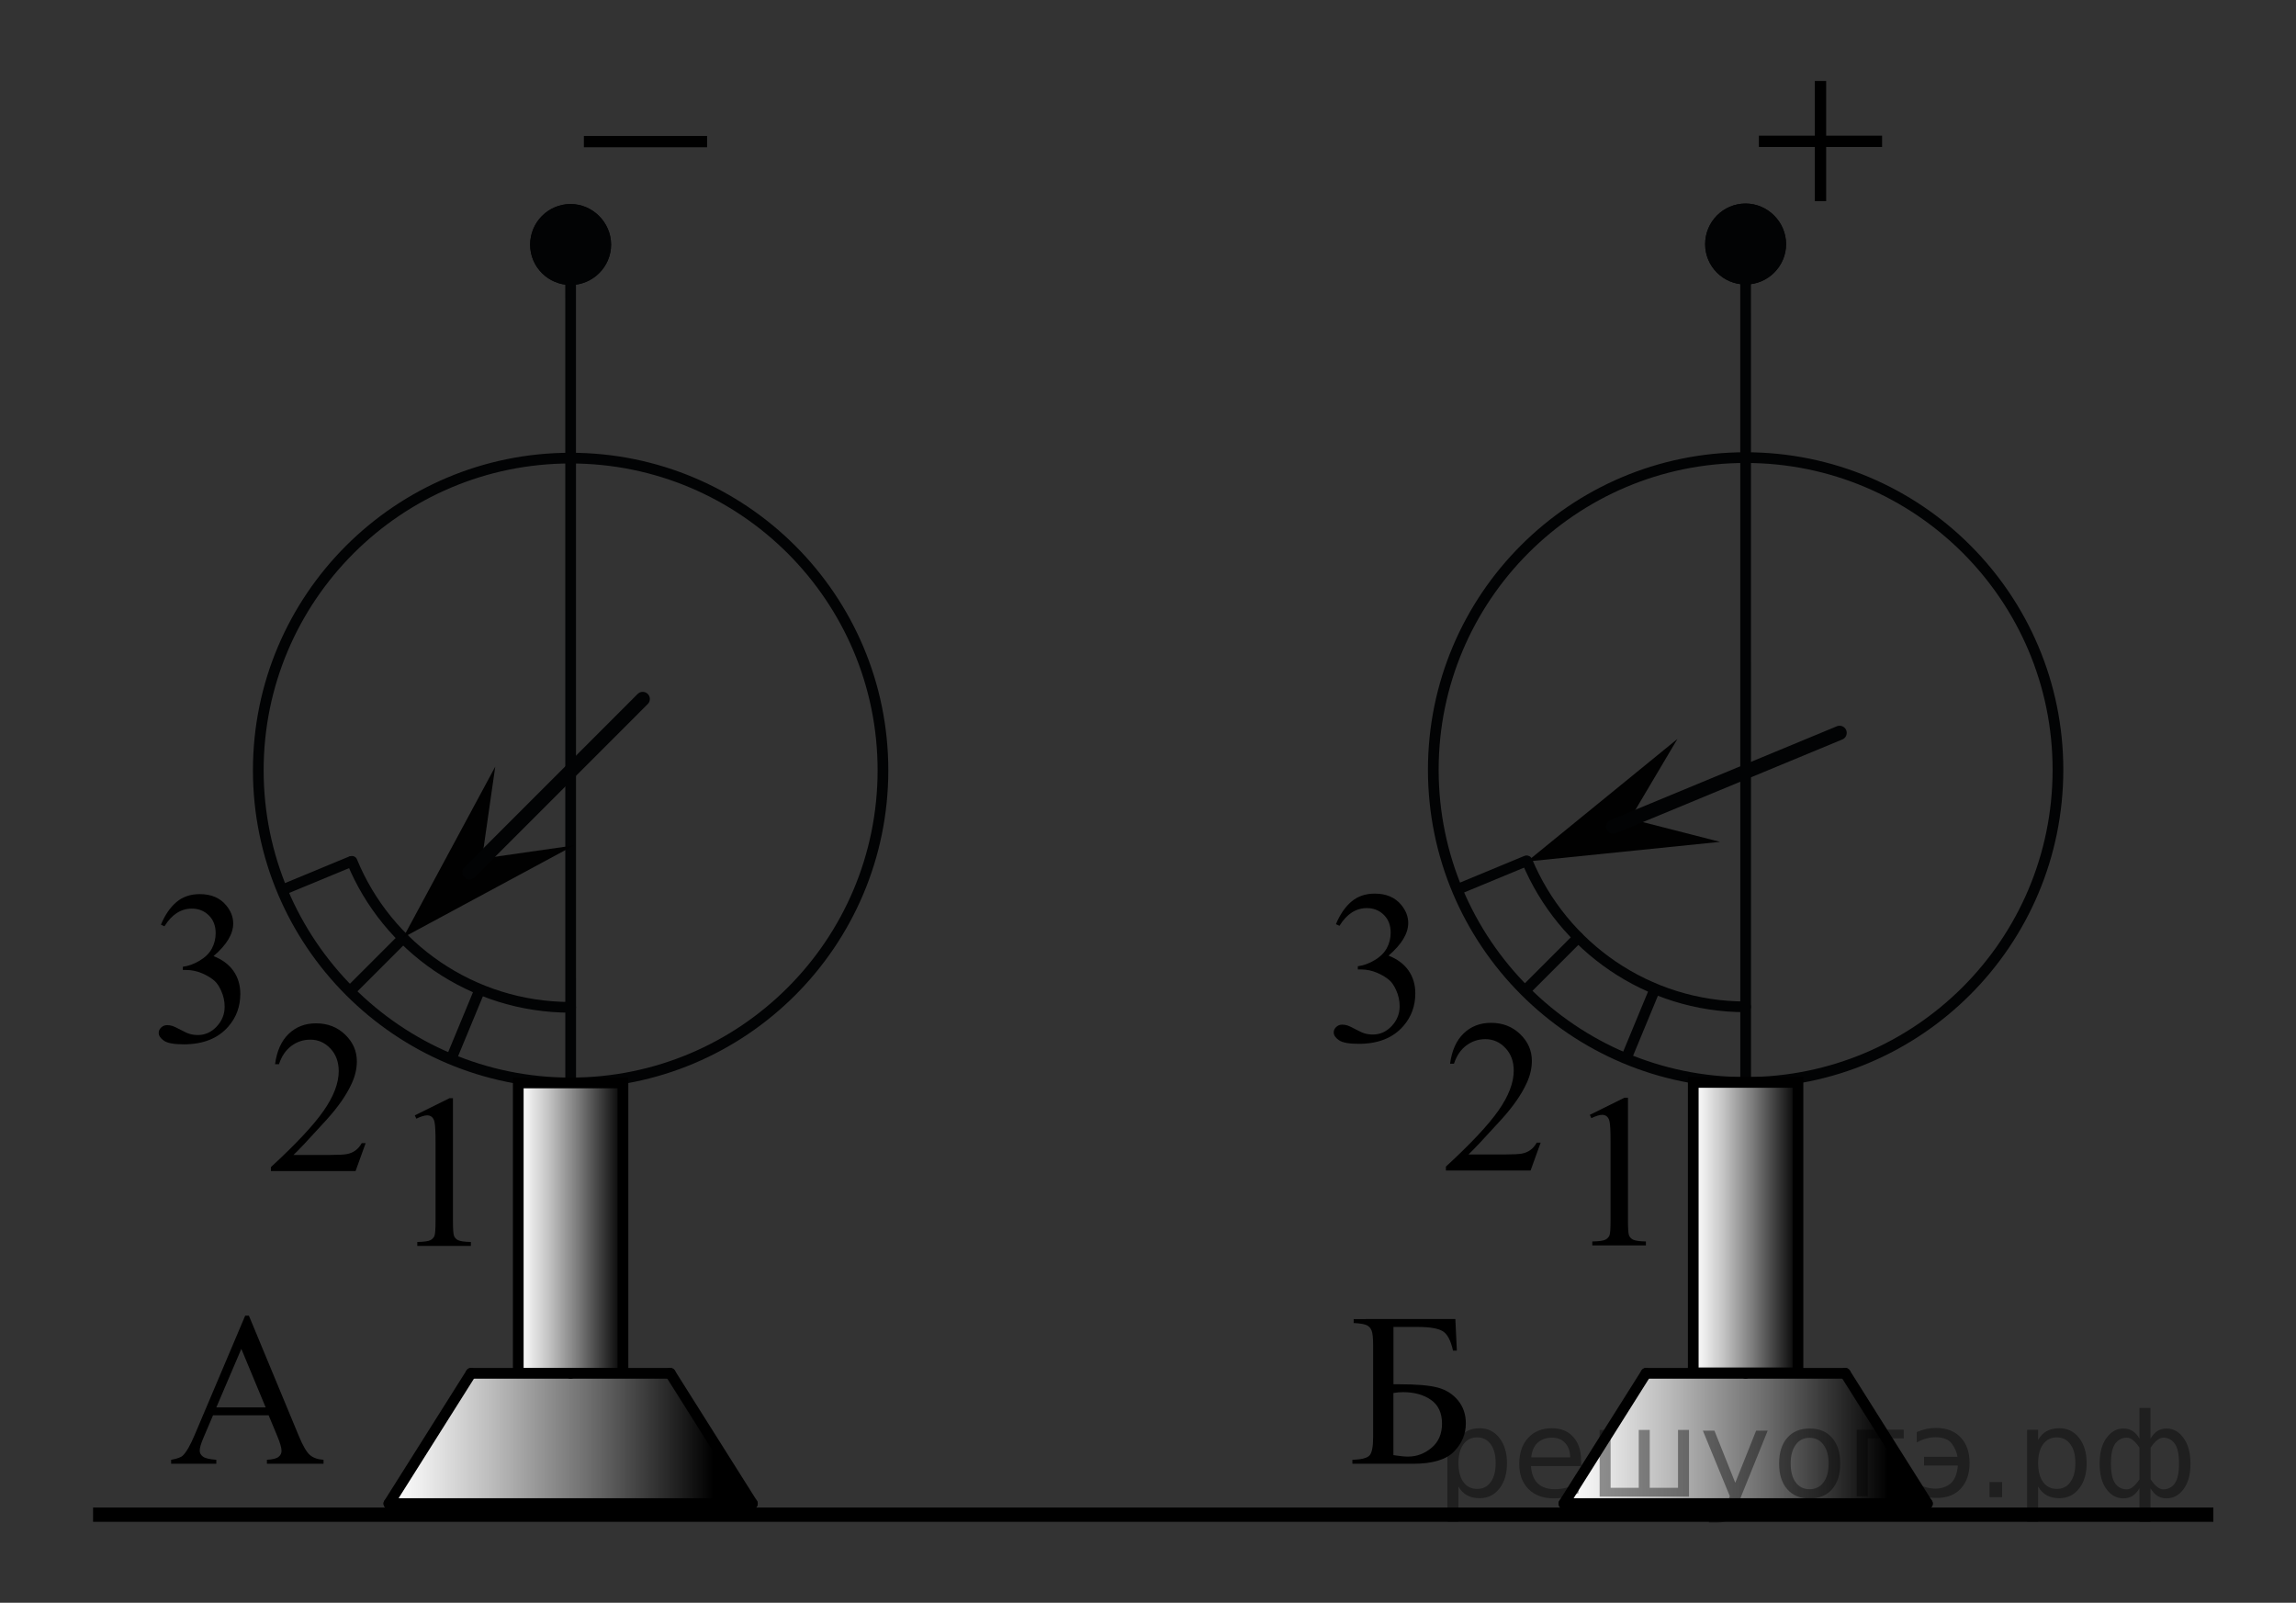 <?xml version="1.0" encoding="utf-8"?>
<!-- Generator: Adobe Illustrator 16.0.0, SVG Export Plug-In . SVG Version: 6.00 Build 0)  -->
<!DOCTYPE svg PUBLIC "-//W3C//DTD SVG 1.1//EN" "http://www.w3.org/Graphics/SVG/1.1/DTD/svg11.dtd">
<svg version="1.1" id="Слой_1" xmlns="http://www.w3.org/2000/svg" xmlns:xlink="http://www.w3.org/1999/xlink" x="0px" y="0px"
	 width="160.807px" height="112.228px" viewBox="201.855 -472.276 160.807 112.228"
	 enable-background="new 201.855 -472.276 160.807 112.228" xml:space="preserve">
<rect x="201.855" y="-472.276" width="160.807" height="112.228" fill="#333333" stroke="none"/>
<rect x="242.749" y="-462.758" width="8.629" height="0.792"/>
<g>
	<path fill="none" stroke="#020304" stroke-width="0.75" stroke-linecap="round" stroke-linejoin="round" stroke-miterlimit="8" d="
		M241.816-440.198c-12.077,0-21.871,9.799-21.871,21.855c0,12.083,9.8,21.895,21.871,21.895c12.077,0,21.879-9.791,21.879-21.895
		C263.693-430.402,253.908-440.198,241.816-440.198L241.816-440.198z"/>
</g>
<line fill="none" stroke="#020304" stroke-width="0.75" stroke-linecap="round" stroke-linejoin="round" stroke-miterlimit="8" x1="241.819" y1="-455.154" x2="241.823" y2="-396.448"/>
<g>
	<rect x="325.044" y="-462.778" width="8.629" height="0.792"/>
	<rect x="328.962" y="-466.607" width="0.793" height="8.419"/>
</g>
<g>
	<g>
		<g>
			<defs>
				<rect id="SVGID_1_" x="228.253" y="-398.948" width="9.591" height="16.697"/>
			</defs>
			<clipPath id="SVGID_2_">
				<use xlink:href="#SVGID_1_"  overflow="visible"/>
			</clipPath>
			<g clip-path="url(#SVGID_2_)">
				<path d="M230.907-394.177l2.429-1.202h0.243v8.559c0,0.567,0.021,0.922,0.068,1.061c0.046,0.141,0.146,0.247,0.29,0.321
					c0.147,0.075,0.446,0.117,0.898,0.127v0.275h-3.754v-0.275c0.472-0.01,0.773-0.051,0.913-0.124
					c0.137-0.071,0.23-0.169,0.286-0.292c0.055-0.122,0.08-0.486,0.08-1.095v-5.472c0-0.736-0.023-1.21-0.072-1.42
					c-0.034-0.159-0.099-0.275-0.188-0.352s-0.2-0.112-0.327-0.112c-0.182,0-0.435,0.077-0.758,0.232L230.907-394.177z"/>
			</g>
		</g>
	</g>
</g>
<g>
	<g>
		<g>
			<defs>
				<rect id="SVGID_3_" x="217.956" y="-404.198" width="12.42" height="16.697"/>
			</defs>
			<clipPath id="SVGID_4_">
				<use xlink:href="#SVGID_3_"  overflow="visible"/>
			</clipPath>
			<g clip-path="url(#SVGID_4_)">
				<path d="M227.463-392.23l-0.704,1.951h-5.931v-0.276c1.743-1.604,2.974-2.915,3.685-3.932c0.712-1.017,1.066-1.945,1.066-2.788
					c0-0.644-0.194-1.171-0.585-1.584c-0.392-0.414-0.856-0.62-1.4-0.62c-0.494,0-0.938,0.146-1.33,0.438
					c-0.395,0.292-0.685,0.72-0.871,1.281h-0.273c0.123-0.922,0.44-1.629,0.951-2.122c0.513-0.493,1.15-0.74,1.916-0.74
					c0.815,0,1.496,0.265,2.042,0.792c0.547,0.527,0.819,1.15,0.819,1.869c0,0.513-0.118,1.025-0.354,1.54
					c-0.366,0.808-0.959,1.661-1.778,2.563c-1.23,1.354-1.999,2.172-2.306,2.451h2.623c0.533,0,0.907-0.021,1.122-0.06
					c0.216-0.04,0.409-0.121,0.582-0.243c0.174-0.122,0.324-0.295,0.452-0.521H227.463L227.463-392.23z"/>
			</g>
		</g>
	</g>
</g>
<g>
	<g>
		<g>
			<defs>
				<rect id="SVGID_5_" x="210.329" y="-413.238" width="12.421" height="18.076"/>
			</defs>
			<clipPath id="SVGID_6_">
				<use xlink:href="#SVGID_5_"  overflow="visible"/>
			</clipPath>
			<g clip-path="url(#SVGID_6_)">
				<path d="M213.126-407.531c0.286-0.683,0.646-1.208,1.086-1.58c0.438-0.372,0.98-0.558,1.635-0.558
					c0.806,0,1.423,0.265,1.854,0.792c0.325,0.394,0.488,0.813,0.488,1.263c0,0.736-0.459,1.499-1.378,2.285
					c0.617,0.244,1.084,0.593,1.4,1.046c0.314,0.452,0.475,0.985,0.475,1.599c0,0.876-0.276,1.636-0.83,2.278
					c-0.722,0.837-1.767,1.255-3.136,1.255c-0.677,0-1.138-0.084-1.382-0.254c-0.245-0.169-0.367-0.352-0.367-0.545
					c0-0.146,0.058-0.271,0.174-0.382c0.116-0.109,0.256-0.164,0.419-0.164c0.124,0,0.25,0.021,0.378,0.061
					c0.084,0.024,0.274,0.116,0.571,0.271c0.296,0.157,0.501,0.25,0.615,0.279c0.183,0.056,0.378,0.082,0.585,0.082
					c0.504,0,0.94-0.195,1.313-0.59s0.563-0.858,0.563-1.396c0-0.394-0.087-0.776-0.26-1.149c-0.13-0.279-0.271-0.491-0.425-0.635
					c-0.212-0.199-0.504-0.38-0.874-0.542s-0.748-0.243-1.135-0.243h-0.236v-0.225c0.392-0.05,0.781-0.19,1.177-0.427
					c0.393-0.233,0.678-0.515,0.854-0.844c0.177-0.329,0.269-0.688,0.269-1.083c0-0.513-0.159-0.927-0.479-1.244
					c-0.318-0.315-0.716-0.474-1.188-0.474c-0.769,0-1.406,0.413-1.92,1.239L213.126-407.531z"/>
			</g>
		</g>
	</g>
</g>
<rect x="236.479" y="-472.276" fill="none" width="100.235" height="5.669"/>
<rect x="210.782" y="-365.717" fill="none" width="132.424" height="5.669"/>
<rect x="201.855" y="-416.744" fill="none" width="5.67" height="52.289"/>
<rect x="356.991" y="-413.681" fill="none" width="5.67" height="52.289"/>
<g>
	<path fill="#020304" d="M241.819-452.32c1.569,0,2.835-1.287,2.835-2.824c0-1.567-1.302-2.845-2.835-2.845
		c-1.564,0-2.834,1.273-2.834,2.845C238.983-453.591,240.25-452.32,241.819-452.32L241.819-452.32z"/>
	<path fill="#020304" d="M241.819-452.32c1.569,0,2.835-1.287,2.835-2.824c0-1.567-1.302-2.845-2.835-2.845
		c-1.564,0-2.834,1.273-2.834,2.845C238.983-453.591,240.25-452.32,241.819-452.32L241.819-452.32z"/>
</g>
<linearGradient id="SVGID_7_" gradientUnits="userSpaceOnUse" x1="238.167" y1="498.208" x2="245.501" y2="498.208" gradientTransform="matrix(1 0 0 -1 -0.015 111.927)">
	<stop  offset="0" style="stop-color:#FFFFFF"/>
	<stop  offset="0.099" style="stop-color:#EEEEEE"/>
	<stop  offset="0.296" style="stop-color:#C2C2C2"/>
	<stop  offset="0.571" style="stop-color:#7B7B7B"/>
	<stop  offset="0.912" style="stop-color:#1A1A1A"/>
	<stop  offset="1" style="stop-color:#000000"/>
</linearGradient>
<rect x="238.153" y="-396.448" fill="url(#SVGID_7_)" stroke="#000000" stroke-width="0.75" stroke-miterlimit="10" width="7.334" height="20.336"/>
<g>
	<g id="XMLID_1_">
		<g>
			
				<linearGradient id="SVGID_8_" gradientUnits="userSpaceOnUse" x1="229.107" y1="483.481" x2="254.566" y2="483.481" gradientTransform="matrix(1 0 0 -1 -0.015 111.927)">
				<stop  offset="0" style="stop-color:#FFFFFF"/>
				<stop  offset="0.092" style="stop-color:#EDEDED"/>
				<stop  offset="0.279" style="stop-color:#BDBDBD"/>
				<stop  offset="0.543" style="stop-color:#707070"/>
				<stop  offset="0.871" style="stop-color:#070707"/>
				<stop  offset="0.892" style="stop-color:#000000"/>
			</linearGradient>
			<polygon fill="url(#SVGID_8_)" points="248.801,-376.114 254.551,-366.994 241.822,-366.994 229.091,-366.994 234.841,-376.114 
				241.822,-376.114 			"/>
		</g>
		<g>
			
				<line fill="none" stroke="#000000" stroke-width="0.75" stroke-linecap="round" stroke-linejoin="round" stroke-miterlimit="10" x1="241.822" y1="-376.114" x2="248.801" y2="-376.114"/>
			
				<line fill="none" stroke="#000000" stroke-width="0.75" stroke-linecap="round" stroke-linejoin="round" stroke-miterlimit="10" x1="248.801" y1="-376.114" x2="254.551" y2="-366.994"/>
			
				<line fill="none" stroke="#000000" stroke-width="0.75" stroke-linecap="round" stroke-linejoin="round" stroke-miterlimit="10" x1="254.551" y1="-366.994" x2="241.822" y2="-366.994"/>
			
				<line fill="none" stroke="#000000" stroke-width="0.75" stroke-linecap="round" stroke-linejoin="round" stroke-miterlimit="10" x1="241.822" y1="-376.114" x2="234.841" y2="-376.114"/>
			
				<line fill="none" stroke="#000000" stroke-width="0.75" stroke-linecap="round" stroke-linejoin="round" stroke-miterlimit="10" x1="234.841" y1="-376.114" x2="229.091" y2="-366.994"/>
			
				<line fill="none" stroke="#000000" stroke-width="0.75" stroke-linecap="round" stroke-linejoin="round" stroke-miterlimit="10" x1="229.091" y1="-366.994" x2="241.822" y2="-366.994"/>
		</g>
	</g>
</g>
<line fill="none" stroke="#000000" stroke-miterlimit="10" x1="356.873" y1="-366.217" x2="208.373" y2="-366.217"/>
<path fill="none" stroke="#020304" stroke-width="0.75" stroke-linecap="round" stroke-linejoin="round" stroke-miterlimit="8" d="
	M226.509-411.963c2.459,5.993,8.391,10.221,15.311,10.221"/>
<line fill="none" stroke="#020304" stroke-width="0.75" stroke-linecap="round" stroke-linejoin="round" stroke-miterlimit="8" x1="233.481" y1="-398.195" x2="235.435" y2="-402.914"/>
<line fill="none" stroke="#020304" stroke-width="0.75" stroke-linecap="round" stroke-linejoin="round" stroke-miterlimit="8" x1="221.656" y1="-409.97" x2="226.443" y2="-411.952"/>
<line fill="none" stroke="#020304" stroke-width="0.75" stroke-linecap="round" stroke-linejoin="round" stroke-miterlimit="8" x1="226.409" y1="-402.911" x2="230.097" y2="-406.598"/>
<g>
	<g>
		<defs>
			<rect id="SVGID_9_" x="211.173" y="-383.692" width="16.559" height="16.697"/>
		</defs>
		<clipPath id="SVGID_10_">
			<use xlink:href="#SVGID_9_"  overflow="visible"/>
		</clipPath>
		<g clip-path="url(#SVGID_10_)">
			<path d="M220.669-373.177h-3.893l-0.682,1.599c-0.168,0.395-0.252,0.688-0.252,0.883c0,0.153,0.072,0.29,0.219,0.406
				c0.146,0.117,0.46,0.193,0.944,0.229v0.275h-3.165v-0.275c0.42-0.075,0.692-0.172,0.814-0.292
				c0.253-0.239,0.531-0.726,0.839-1.458l3.534-8.341h0.261l3.499,8.431c0.28,0.677,0.537,1.117,0.767,1.319
				c0.23,0.201,0.55,0.314,0.96,0.34v0.275h-3.966v-0.275c0.4-0.021,0.671-0.087,0.812-0.202c0.143-0.114,0.212-0.254,0.212-0.418
				c0-0.219-0.099-0.565-0.297-1.039L220.669-373.177z M220.461-373.73l-1.704-4.097l-1.75,4.097H220.461z"/>
		</g>
	</g>
</g>
<g>
	<g>
		<defs>
			<rect id="SVGID_11_" x="293.764" y="-383.692" width="13.801" height="16.697"/>
		</defs>
		<clipPath id="SVGID_12_">
			<use xlink:href="#SVGID_11_"  overflow="visible"/>
		</clipPath>
		<g clip-path="url(#SVGID_12_)">
			<path d="M303.785-379.916l0.104,2.212h-0.268c-0.158-0.717-0.401-1.173-0.729-1.367c-0.329-0.194-0.913-0.292-1.753-0.292h-1.689
				v4.014h0.399c1.23,0,2.135,0.078,2.713,0.235c0.578,0.156,1.049,0.457,1.412,0.899c0.363,0.444,0.545,0.978,0.545,1.601
				c0,0.752-0.276,1.412-0.83,1.979c-0.554,0.568-1.508,0.853-2.86,0.853h-4.255v-0.276c0.622-0.021,1.021-0.12,1.192-0.299
				c0.173-0.18,0.26-0.604,0.26-1.271v-6.441c0-0.514-0.035-0.859-0.106-1.039c-0.072-0.18-0.189-0.307-0.354-0.381
				c-0.164-0.075-0.464-0.125-0.903-0.149v-0.277L303.785-379.916L303.785-379.916z M299.449-370.387
				c0.435,0.07,0.772,0.104,1.016,0.104c0.606,0,1.157-0.204,1.648-0.613c0.491-0.408,0.737-0.975,0.737-1.696
				c0-0.748-0.257-1.302-0.771-1.663c-0.516-0.36-1.167-0.542-1.957-0.542c-0.224,0-0.447,0.021-0.676,0.061v4.35H299.449z"/>
		</g>
	</g>
</g>
<polygon fill="#010101" points="316.023,-414.941 322.323,-413.328 308.809,-411.952 319.339,-420.535 "/>
<line fill="none" stroke="#020304" stroke-linecap="round" stroke-linejoin="round" stroke-miterlimit="10" x1="330.696" y1="-420.96" x2="314.841" y2="-414.393"/>
<g>
	<path fill="none" stroke="#020304" stroke-width="0.75" stroke-linecap="round" stroke-linejoin="round" stroke-miterlimit="8" d="
		M324.111-440.234c-12.076,0-21.871,9.799-21.871,21.855c0,12.083,9.8,21.895,21.871,21.895c12.077,0,21.879-9.791,21.879-21.895
		C345.988-430.437,336.203-440.234,324.111-440.234L324.111-440.234z"/>
</g>
<line fill="none" stroke="#020304" stroke-width="0.75" stroke-linecap="round" stroke-linejoin="round" stroke-miterlimit="8" x1="324.114" y1="-455.189" x2="324.117" y2="-396.484"/>
<g>
	<g>
		<g>
			<defs>
				<rect id="SVGID_13_" x="310.548" y="-398.984" width="9.591" height="16.697"/>
			</defs>
			<clipPath id="SVGID_14_">
				<use xlink:href="#SVGID_13_"  overflow="visible"/>
			</clipPath>
			<g clip-path="url(#SVGID_14_)">
				<path d="M313.202-394.213l2.429-1.202h0.243v8.559c0,0.567,0.021,0.922,0.068,1.061c0.046,0.142,0.146,0.247,0.29,0.321
					c0.147,0.075,0.446,0.117,0.898,0.127v0.276h-3.754v-0.276c0.472-0.01,0.773-0.051,0.913-0.124
					c0.137-0.071,0.23-0.169,0.287-0.292c0.054-0.122,0.079-0.486,0.079-1.095v-5.472c0-0.736-0.023-1.21-0.072-1.42
					c-0.034-0.158-0.099-0.275-0.188-0.352s-0.2-0.112-0.327-0.112c-0.182,0-0.435,0.077-0.758,0.232L313.202-394.213z"/>
			</g>
		</g>
	</g>
</g>
<g>
	<g>
		<g>
			<defs>
				<rect id="SVGID_15_" x="300.251" y="-404.235" width="12.42" height="16.697"/>
			</defs>
			<clipPath id="SVGID_16_">
				<use xlink:href="#SVGID_15_"  overflow="visible"/>
			</clipPath>
			<g clip-path="url(#SVGID_16_)">
				<path d="M309.758-392.265l-0.704,1.951h-5.931v-0.276c1.744-1.604,2.974-2.915,3.685-3.932c0.712-1.017,1.066-1.945,1.066-2.788
					c0-0.644-0.194-1.171-0.585-1.584c-0.392-0.414-0.856-0.62-1.4-0.62c-0.494,0-0.938,0.146-1.33,0.438
					c-0.395,0.292-0.685,0.72-0.871,1.281h-0.273c0.123-0.922,0.44-1.629,0.952-2.122s1.149-0.74,1.916-0.74
					c0.814,0,1.495,0.265,2.042,0.792c0.546,0.527,0.818,1.15,0.818,1.869c0,0.514-0.118,1.025-0.354,1.54
					c-0.366,0.808-0.959,1.661-1.778,2.563c-1.23,1.354-1.999,2.172-2.306,2.452h2.623c0.533,0,0.907-0.021,1.122-0.061
					c0.216-0.04,0.409-0.121,0.582-0.243c0.174-0.122,0.324-0.295,0.452-0.521H309.758L309.758-392.265z"/>
			</g>
		</g>
	</g>
</g>
<g>
	<g>
		<g>
			<defs>
				<rect id="SVGID_17_" x="292.624" y="-413.273" width="12.421" height="18.077"/>
			</defs>
			<clipPath id="SVGID_18_">
				<use xlink:href="#SVGID_17_"  overflow="visible"/>
			</clipPath>
			<g clip-path="url(#SVGID_18_)">
				<path d="M295.421-407.566c0.286-0.683,0.646-1.208,1.086-1.58c0.438-0.372,0.98-0.558,1.635-0.558
					c0.806,0,1.423,0.265,1.854,0.792c0.325,0.394,0.488,0.813,0.488,1.263c0,0.736-0.459,1.499-1.378,2.286
					c0.617,0.243,1.084,0.592,1.4,1.045c0.314,0.453,0.475,0.985,0.475,1.599c0,0.876-0.276,1.636-0.83,2.278
					c-0.722,0.837-1.767,1.255-3.136,1.255c-0.677,0-1.138-0.084-1.382-0.254c-0.245-0.169-0.367-0.352-0.367-0.545
					c0-0.146,0.059-0.271,0.174-0.381c0.116-0.11,0.257-0.164,0.419-0.164c0.124,0,0.25,0.02,0.378,0.06
					c0.085,0.025,0.274,0.116,0.571,0.272c0.296,0.156,0.501,0.25,0.615,0.278c0.183,0.057,0.378,0.082,0.585,0.082
					c0.504,0,0.941-0.194,1.314-0.59c0.372-0.394,0.562-0.858,0.562-1.396c0-0.395-0.087-0.777-0.26-1.15
					c-0.13-0.279-0.271-0.491-0.424-0.635c-0.213-0.199-0.505-0.379-0.874-0.542c-0.371-0.162-0.749-0.243-1.136-0.243h-0.236
					v-0.225c0.392-0.05,0.781-0.19,1.177-0.427c0.393-0.232,0.678-0.515,0.854-0.844c0.177-0.329,0.269-0.688,0.269-1.083
					c0-0.513-0.159-0.927-0.479-1.244c-0.318-0.314-0.716-0.474-1.188-0.474c-0.769,0-1.406,0.413-1.92,1.24L295.421-407.566z"/>
			</g>
		</g>
	</g>
</g>
<g>
	<path fill="#020304" d="M324.114-452.355c1.569,0,2.835-1.287,2.835-2.824c0-1.567-1.302-2.845-2.835-2.845
		c-1.565,0-2.834,1.273-2.834,2.845C321.278-453.626,322.545-452.355,324.114-452.355L324.114-452.355z"/>
	<path fill="#020304" d="M324.114-452.355c1.569,0,2.835-1.287,2.835-2.824c0-1.567-1.302-2.845-2.835-2.845
		c-1.565,0-2.834,1.273-2.834,2.845C321.278-453.626,322.545-452.355,324.114-452.355L324.114-452.355z"/>
</g>
<path fill="none" stroke="#020304" stroke-width="0.75" stroke-linecap="round" stroke-linejoin="round" stroke-miterlimit="8" d="
	M308.809-411.986c2.502,5.993,8.416,10.209,15.306,10.209"/>
<line fill="none" stroke="#020304" stroke-width="0.75" stroke-linecap="round" stroke-linejoin="round" stroke-miterlimit="8" x1="315.776" y1="-398.23" x2="317.73" y2="-402.948"/>
<line fill="none" stroke="#020304" stroke-width="0.75" stroke-linecap="round" stroke-linejoin="round" stroke-miterlimit="8" x1="303.951" y1="-410.005" x2="308.738" y2="-411.988"/>
<line fill="none" stroke="#020304" stroke-width="0.75" stroke-linecap="round" stroke-linejoin="round" stroke-miterlimit="8" x1="308.704" y1="-402.946" x2="312.392" y2="-406.634"/>
<polygon fill="#010101" points="235.617,-412.156 242.056,-413.077 230.097,-406.634 236.541,-418.594 "/>
<line fill="none" stroke="#020304" stroke-linecap="round" stroke-linejoin="round" stroke-miterlimit="10" x1="246.87" y1="-423.332" x2="234.736" y2="-411.197"/>
<linearGradient id="SVGID_19_" gradientUnits="userSpaceOnUse" x1="320.462" y1="498.243" x2="327.796" y2="498.243" gradientTransform="matrix(1 0 0 -1 -0.015 111.927)">
	<stop  offset="0" style="stop-color:#FFFFFF"/>
	<stop  offset="0.099" style="stop-color:#EEEEEE"/>
	<stop  offset="0.296" style="stop-color:#C2C2C2"/>
	<stop  offset="0.571" style="stop-color:#7B7B7B"/>
	<stop  offset="0.912" style="stop-color:#1A1A1A"/>
	<stop  offset="1" style="stop-color:#000000"/>
</linearGradient>
<rect x="320.447" y="-396.484" fill="url(#SVGID_19_)" stroke="#000000" stroke-width="0.75" stroke-miterlimit="10" width="7.334" height="20.336"/>
<g>
	<g id="XMLID_3_">
		<g>
			
				<linearGradient id="SVGID_20_" gradientUnits="userSpaceOnUse" x1="311.402" y1="483.481" x2="336.863" y2="483.481" gradientTransform="matrix(1 0 0 -1 -0.015 111.927)">
				<stop  offset="0" style="stop-color:#FFFFFF"/>
				<stop  offset="0.092" style="stop-color:#EDEDED"/>
				<stop  offset="0.279" style="stop-color:#BDBDBD"/>
				<stop  offset="0.543" style="stop-color:#707070"/>
				<stop  offset="0.871" style="stop-color:#070707"/>
				<stop  offset="0.892" style="stop-color:#000000"/>
			</linearGradient>
			<polygon fill="url(#SVGID_20_)" points="331.097,-376.114 336.847,-366.994 324.117,-366.994 311.387,-366.994 317.137,-376.114 
				324.117,-376.114 			"/>
		</g>
		<g>
			
				<line fill="none" stroke="#000000" stroke-width="0.75" stroke-linecap="round" stroke-linejoin="round" stroke-miterlimit="10" x1="324.117" y1="-376.114" x2="331.097" y2="-376.114"/>
			
				<line fill="none" stroke="#000000" stroke-width="0.75" stroke-linecap="round" stroke-linejoin="round" stroke-miterlimit="10" x1="331.097" y1="-376.114" x2="336.847" y2="-366.994"/>
			
				<line fill="none" stroke="#000000" stroke-width="0.75" stroke-linecap="round" stroke-linejoin="round" stroke-miterlimit="10" x1="336.847" y1="-366.994" x2="324.117" y2="-366.994"/>
			
				<line fill="none" stroke="#000000" stroke-width="0.75" stroke-linecap="round" stroke-linejoin="round" stroke-miterlimit="10" x1="324.117" y1="-376.114" x2="317.137" y2="-376.114"/>
			
				<line fill="none" stroke="#000000" stroke-width="0.75" stroke-linecap="round" stroke-linejoin="round" stroke-miterlimit="10" x1="317.137" y1="-376.114" x2="311.387" y2="-366.994"/>
			
				<line fill="none" stroke="#000000" stroke-width="0.75" stroke-linecap="round" stroke-linejoin="round" stroke-miterlimit="10" x1="311.387" y1="-366.994" x2="324.117" y2="-366.994"/>
		</g>
	</g>
</g>
<g style="stroke:none;fill:#000;fill-opacity:0.40"><path d="m 304.0,-368.2 v 2.48 h -0.77 v -6.44 h 0.77 v 0.71 q 0.24,-0.42 0.61,-0.62 0.37,-0.20 0.88,-0.20 0.85,0 1.38,0.68 0.53,0.68 0.53,1.77 0,1.10 -0.53,1.77 -0.53,0.68 -1.38,0.68 -0.51,0 -0.88,-0.20 -0.37,-0.20 -0.61,-0.62 z m 2.61,-1.63 q 0,-0.85 -0.35,-1.32 -0.35,-0.48 -0.95,-0.48 -0.61,0 -0.96,0.48 -0.35,0.48 -0.35,1.32 0,0.85 0.35,1.33 0.35,0.48 0.96,0.48 0.61,0 0.95,-0.48 0.35,-0.48 0.35,-1.33 z"/><path d="m 312.6,-370.0 v 0.38 h -3.52 q 0.05,0.79 0.47,1.21 0.43,0.41 1.19,0.41 0.44,0 0.85,-0.11 0.42,-0.11 0.82,-0.33 v 0.72 q -0.41,0.17 -0.85,0.27 -0.43,0.09 -0.88,0.09 -1.12,0 -1.77,-0.65 -0.65,-0.65 -0.65,-1.76 0,-1.15 0.62,-1.82 0.62,-0.68 1.67,-0.68 0.94,0 1.49,0.61 0.55,0.60 0.55,1.65 z m -0.77,-0.23 q -0.01,-0.63 -0.35,-1.00 -0.34,-0.38 -0.91,-0.38 -0.64,0 -1.03,0.36 -0.38,0.36 -0.44,1.02 z"/><path d="m 317.4,-368.1 h 1.98 v -4.05 h 0.77 v 4.67 h -6.26 v -4.67 h 0.77 v 4.05 h 1.97 v -4.05 h 0.77 z"/><path d="m 323.6,-367.0 q -0.33,0.83 -0.63,1.09 -0.31,0.25 -0.82,0.25 h -0.61 v -0.64 h 0.45 q 0.32,0 0.49,-0.15 0.17,-0.15 0.39,-0.71 l 0.14,-0.35 -1.89,-4.59 h 0.81 l 1.46,3.65 1.46,-3.65 h 0.81 z"/><path d="m 328.6,-371.6 q -0.62,0 -0.97,0.48 -0.36,0.48 -0.36,1.32 0,0.84 0.35,1.32 0.36,0.48 0.98,0.48 0.61,0 0.97,-0.48 0.36,-0.48 0.36,-1.32 0,-0.83 -0.36,-1.31 -0.36,-0.49 -0.97,-0.49 z m 0,-0.65 q 1,0 1.57,0.65 0.57,0.65 0.57,1.80 0,1.15 -0.57,1.80 -0.57,0.65 -1.57,0.65 -1.00,0 -1.57,-0.65 -0.57,-0.65 -0.57,-1.80 0,-1.15 0.57,-1.80 0.57,-0.65 1.57,-0.65 z"/><path d="m 331.9,-367.5 v -4.67 h 3.29 v 0.61 h -2.52 v 4.05 z"/><path d="m 336.1,-368.4 q 0.66,0.36 1.31,0.36 0.61,0 1.05,-0.35 0.44,-0.36 0.52,-1.27 h -2.37 v -0.61 h 2.34 q -0.05,-0.44 -0.38,-0.90 -0.33,-0.47 -1.16,-0.47 -0.64,0 -1.31,0.36 v -0.72 q 0.65,-0.29 1.35,-0.29 1.09,0 1.72,0.66 0.63,0.66 0.63,1.79 0,1.12 -0.61,1.79 -0.61,0.66 -1.68,0.66 -0.79,0 -1.40,-0.30 z"/><path d="m 341.2,-368.5 h 0.88 v 1.06 h -0.88 z"/><path d="m 344.6,-368.2 v 2.48 h -0.77 v -6.44 h 0.77 v 0.71 q 0.24,-0.42 0.61,-0.62 0.37,-0.20 0.88,-0.20 0.85,0 1.38,0.68 0.53,0.68 0.53,1.77 0,1.10 -0.53,1.77 -0.53,0.68 -1.38,0.68 -0.51,0 -0.88,-0.20 -0.37,-0.20 -0.61,-0.62 z m 2.61,-1.63 q 0,-0.85 -0.35,-1.32 -0.35,-0.48 -0.95,-0.48 -0.61,0 -0.96,0.48 -0.35,0.48 -0.35,1.32 0,0.85 0.35,1.33 0.35,0.48 0.96,0.48 0.61,0 0.95,-0.48 0.35,-0.48 0.35,-1.33 z"/><path d="m 349.7,-369.8 q 0,0.98 0.30,1.40 0.30,0.41 0.82,0.41 0.41,0 0.88,-0.70 v -2.22 q -0.47,-0.70 -0.88,-0.70 -0.51,0 -0.82,0.42 -0.30,0.41 -0.30,1.39 z m 2,4.10 v -2.37 q -0.24,0.39 -0.51,0.55 -0.27,0.16 -0.62,0.16 -0.70,0 -1.18,-0.64 -0.48,-0.65 -0.48,-1.79 0,-1.15 0.48,-1.80 0.49,-0.66 1.18,-0.66 0.35,0 0.62,0.16 0.28,0.16 0.51,0.55 v -2.15 h 0.77 v 2.15 q 0.24,-0.39 0.51,-0.55 0.28,-0.16 0.62,-0.16 0.70,0 1.18,0.66 0.49,0.66 0.49,1.80 0,1.15 -0.49,1.79 -0.48,0.64 -1.18,0.64 -0.35,0 -0.62,-0.16 -0.27,-0.16 -0.51,-0.55 v 2.37 z m 2.77,-4.10 q 0,-0.98 -0.30,-1.39 -0.30,-0.42 -0.81,-0.42 -0.41,0 -0.88,0.70 v 2.22 q 0.47,0.70 0.88,0.70 0.51,0 0.81,-0.41 0.30,-0.42 0.30,-1.40 z"/></g></svg>

<!--File created and owned by https://sdamgia.ru. Copying is prohibited. All rights reserved.-->
